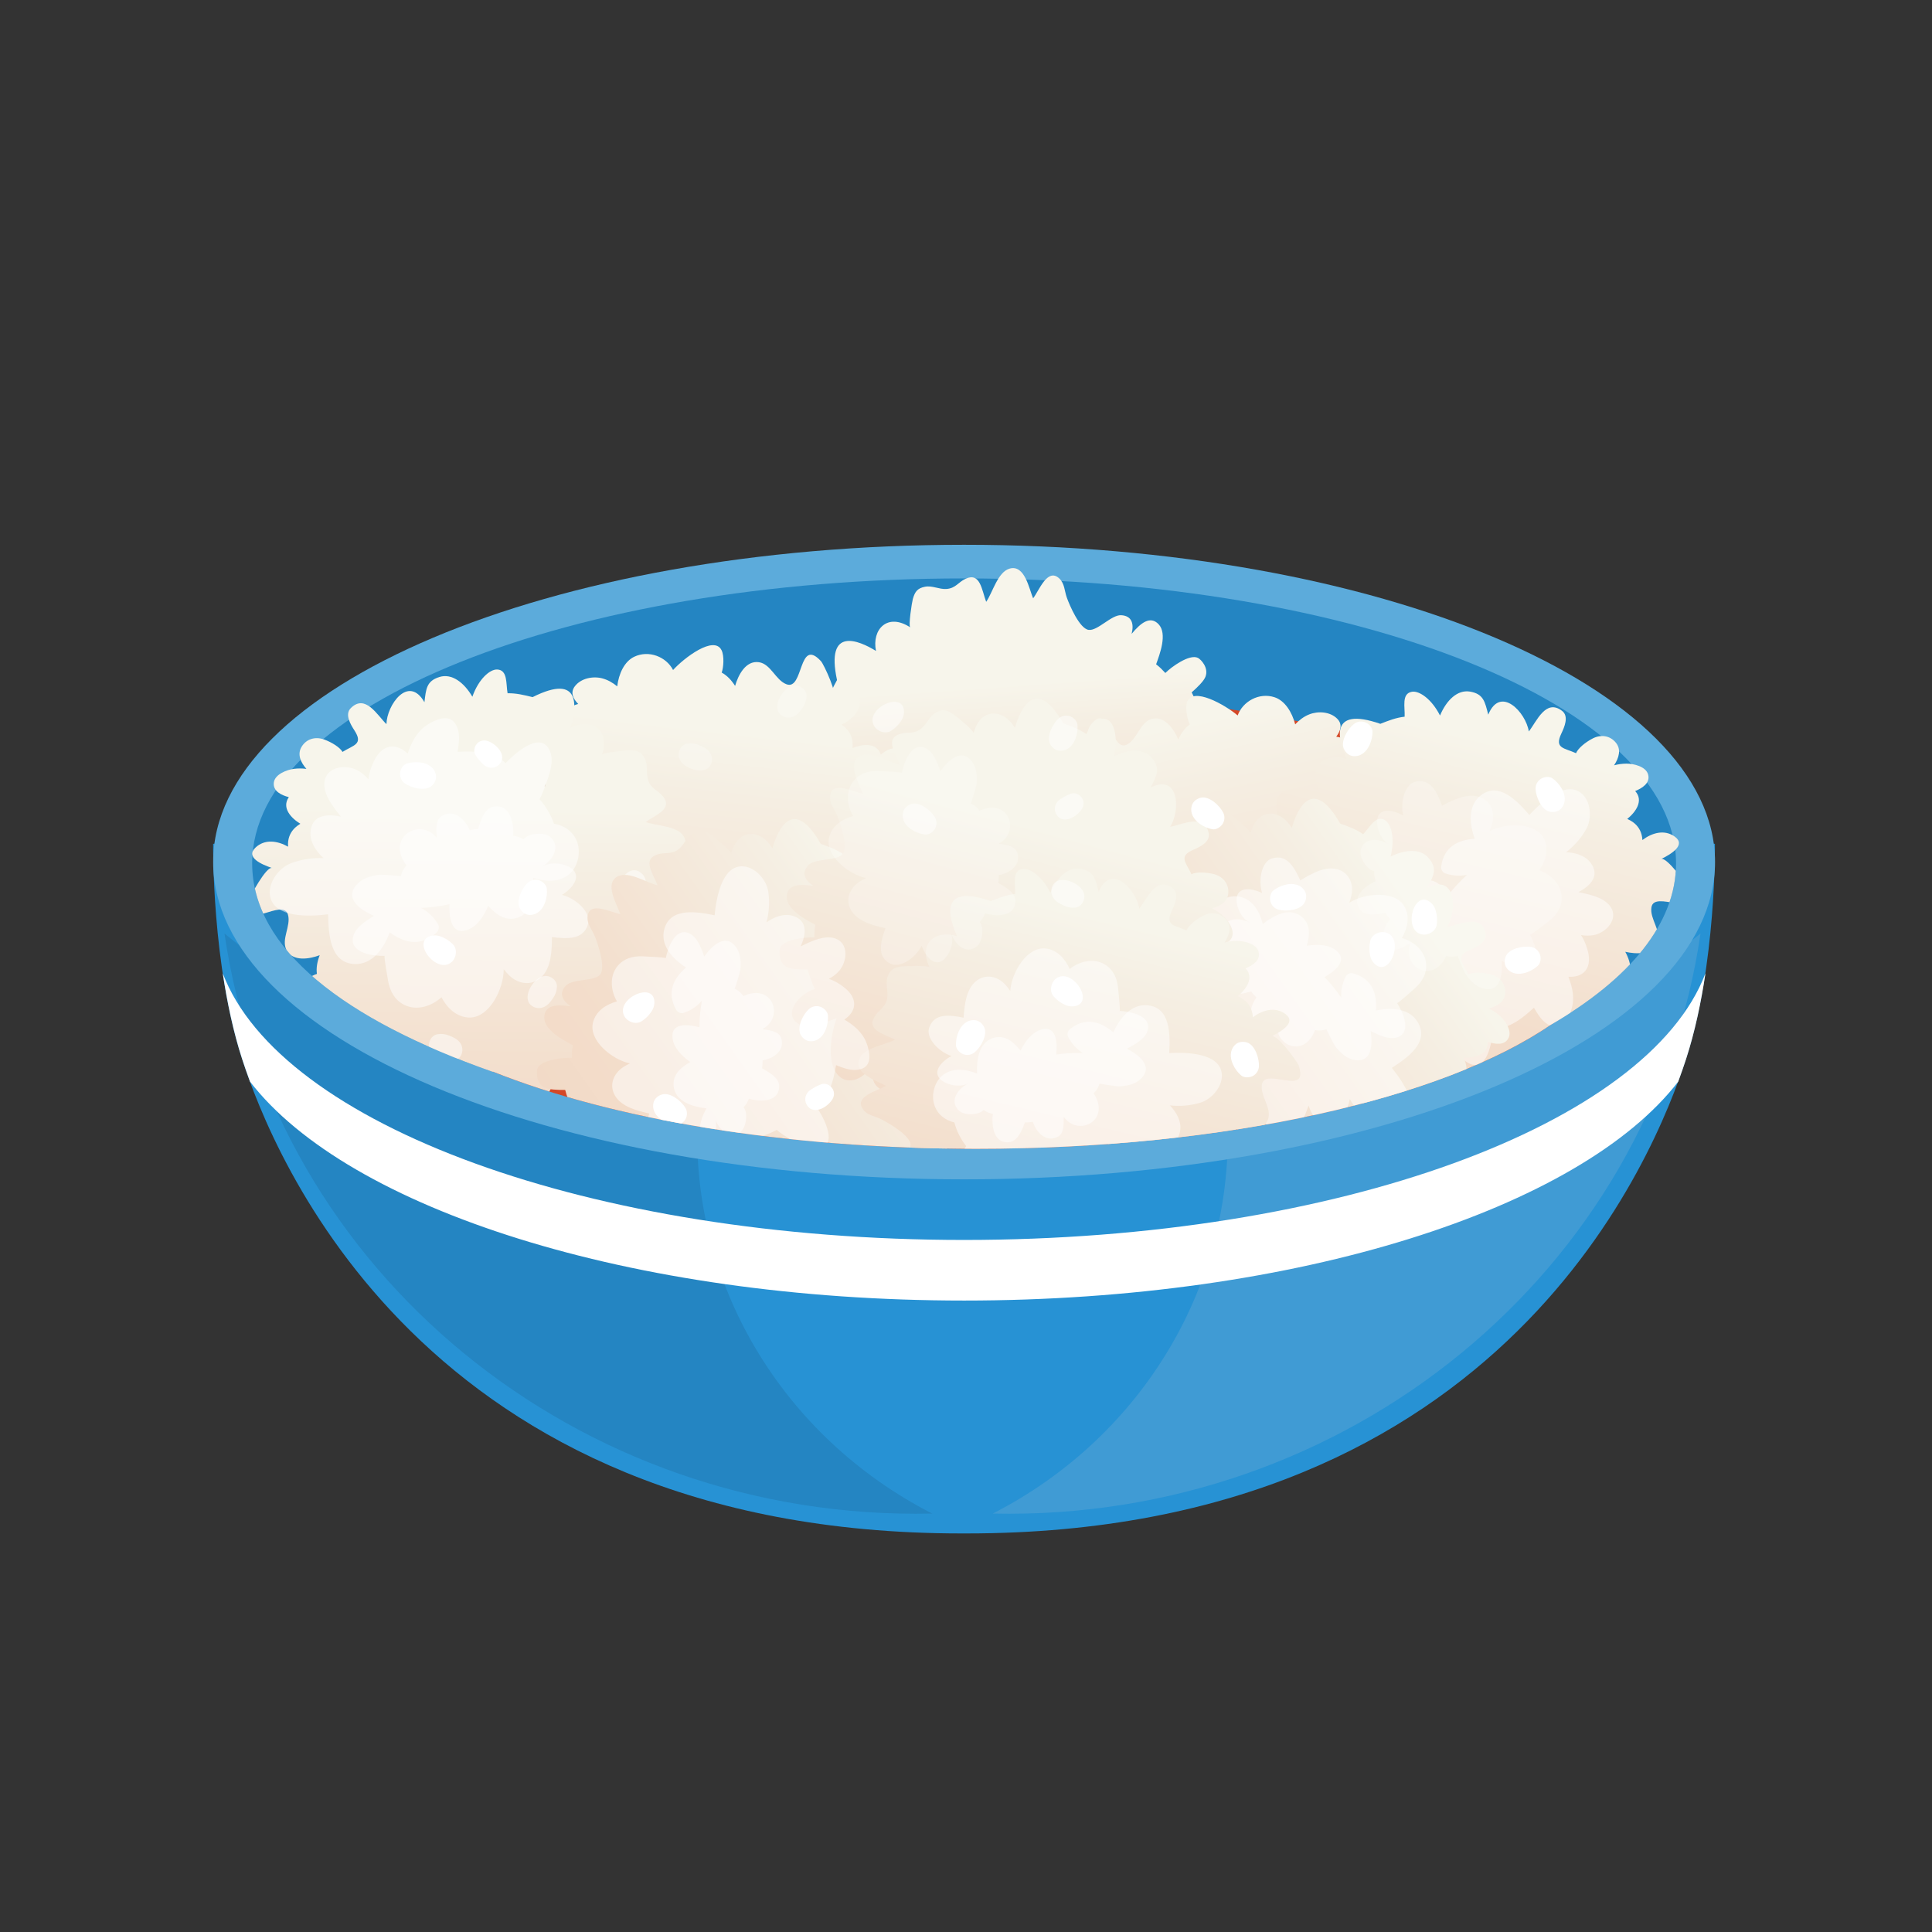 <?xml version="1.0" encoding="UTF-8"?>
<svg xmlns="http://www.w3.org/2000/svg" xmlns:xlink="http://www.w3.org/1999/xlink" viewBox="0 0 540 540">
  <rect x="0" y="0" width="540" height="540" fill="#333333" stroke="none"/>
  <defs>
    <style>
      .cls-1 {
        fill: url(#linear-gradient-2);
      }

      .cls-2, .cls-3, .cls-4, .cls-5 {
        fill: #fff;
      }

      .cls-3 {
        opacity: .25;
      }

      .cls-3, .cls-4, .cls-6, .cls-5 {
        mix-blend-mode: overlay;
      }

      .cls-7, .cls-5 {
        opacity: .5;
      }

      .cls-8 {
        fill: url(#linear-gradient-6);
      }

      .cls-9 {
        isolation: isolate;
      }

      .cls-10 {
        fill: #5cabdb;
      }

      .cls-10, .cls-11, .cls-12, .cls-13 {
        fill-rule: evenodd;
      }

      .cls-11 {
        fill: #2485c2;
      }

      .cls-6 {
        fill: #f0e2bf;
      }

      .cls-12 {
        fill: #409bd4;
      }

      .cls-14 {
        fill: url(#linear-gradient-5);
      }

      .cls-15 {
        clip-path: url(#clippath);
      }

      .cls-16 {
        clip-rule: evenodd;
        fill: none;
      }

      .cls-17 {
        fill: #884722;
        mix-blend-mode: multiply;
        opacity: .2;
      }

      .cls-18 {
        fill: url(#linear-gradient-7);
      }

      .cls-19 {
        fill: url(#linear-gradient-9);
      }

      .cls-20 {
        fill: url(#linear-gradient-3);
      }

      .cls-21 {
        fill: url(#linear-gradient);
      }

      .cls-22 {
        fill: #2792d4;
      }

      .cls-23 {
        fill: url(#linear-gradient-4);
      }

      .cls-13 {
        fill: #d44827;
      }

      .cls-24 {
        fill: url(#linear-gradient-8);
      }
    </style>
    <clipPath id="clippath">
      <path class="cls-16" d="m269.47,110.84c-109.9,0-243.58,54.4-198.99,130.47,0,23.86,25.7,43.68,67.24,58.28.02-.02.04-.04.07-.06,33.08,13.22,81.36,21.56,135.14,21.56,69.84,0,130.41-14.05,160.45-34.61,22.12-12.83,35.08-28.39,35.08-45.16,54.6-83.94-89.09-130.47-198.99-130.47Z"/>
    </clipPath>
    <linearGradient id="linear-gradient" x1="-743.53" y1="2644.94" x2="-691.65" y2="2581.44" gradientTransform="translate(-985.88 -2167.96) rotate(-43.32)" gradientUnits="userSpaceOnUse">
      <stop offset="0" stop-color="#f2d9c5"/>
      <stop offset=".3" stop-color="#f3decc"/>
      <stop offset=".77" stop-color="#f5eee2"/>
      <stop offset=".92" stop-color="#f7f5eb"/>
    </linearGradient>
    <linearGradient id="linear-gradient-2" x1="-95.02" y1="1964.66" x2="-148.82" y2="2076.32" gradientTransform="translate(-19.98 2242.09) rotate(13.94) scale(1 -1)" xlink:href="#linear-gradient"/>
    <linearGradient id="linear-gradient-3" x1="-6954.25" y1="2551.95" x2="-7053.59" y2="2477.84" gradientTransform="translate(-6584.44 2803.63) rotate(140.25) scale(1 -1)" xlink:href="#linear-gradient"/>
    <linearGradient id="linear-gradient-4" x1="-7765.21" y1="-198.41" x2="-7864.56" y2="-272.52" gradientTransform="translate(-7463.4 335.25) rotate(-178.63) scale(1 -1)" xlink:href="#linear-gradient"/>
    <linearGradient id="linear-gradient-5" x1="-7393.84" y1="-377.01" x2="-7451.94" y2="-267.53" gradientTransform="translate(-6834.82 2673.24) rotate(158.52)" xlink:href="#linear-gradient"/>
    <linearGradient id="linear-gradient-6" x1="-756.86" y1="-1920.77" x2="-822.14" y2="-2026.13" gradientTransform="translate(-253.43 2368.72) rotate(32.21)" xlink:href="#linear-gradient"/>
    <linearGradient id="linear-gradient-7" x1="-7620.22" y1="-189.25" x2="-7719.56" y2="-263.36" gradientTransform="translate(-7463.4 335.25) rotate(-178.63) scale(1 -1)" xlink:href="#linear-gradient"/>
    <linearGradient id="linear-gradient-8" x1="-7720.62" y1="-178.78" x2="-7749.82" y2="-299.24" gradientTransform="translate(-7463.4 335.25) rotate(-178.63) scale(1 -1)" xlink:href="#linear-gradient"/>
    <linearGradient id="linear-gradient-9" x1="-6838.86" y1="2520.41" x2="-6938.2" y2="2446.29" gradientTransform="translate(-6584.44 2803.63) rotate(140.25) scale(1 -1)" xlink:href="#linear-gradient"/>
  </defs>
  <g class="cls-9">
    <g id="_Layer_" data-name="&amp;lt;Layer&amp;gt;">
      <g>
        <g>
          <path class="cls-22" d="m479.35,235.86l-35.86-4.6-174.03,7.46-174.03-7.46-35.86,4.6s-.43,33.92,8.09,60.14c8.52,26.22,50.35,132.6,201.06,132.6.25,0,.48,0,.73,0,.24,0,.48,0,.73,0,150.71,0,192.54-106.38,201.06-132.6,8.52-26.22,8.09-60.14,8.09-60.14Z"/>
          <path class="cls-11" d="m194.99,312.47c-48.73-2.82-95.17-20.92-132.25-51.56,13.79,94.62,98.81,164.3,197.82,162.14-42.12-21.58-67.64-64.6-65.57-110.57"/>
          <path class="cls-12" d="m343.05,312.47c48.73-2.82,95.17-20.92,132.25-51.56-13.79,94.62-98.81,164.3-197.82,162.14,42.12-21.58,67.64-64.6,65.57-110.57"/>
          <path class="cls-10" d="m269.47,152.27c-115.92,0-209.89,39.7-209.89,88.68,0,48.97,93.97,88.68,209.89,88.68,115.92,0,209.89-39.7,209.89-88.68,0-48.97-93.97-88.68-209.89-88.68"/>
          <path class="cls-11" d="m269.47,161.67c-109.9,0-198.99,35.65-198.99,79.63,0,23.86,25.7,43.68,67.24,58.28,4.8-5.05,12.36-6.65,20.19-6.65h3.02c6.62-5.42,16.01-7.59,25.01-5.04.58.11,1.16.23,1.74.37,1.61.2,3.22.54,4.82,1.04,1.54.48,2.97.93,4.47,1.49,1.89.35,3.57.73,5.37,1.38l2.89.27c1.14.11,2.28.28,3.39.53l11.18,2.44c2.3.5,4.67,1.34,6.92,2.03,2.9.6,5.88,1.08,8.65,2.11l3.35,1.24,7.73.84c.95.1,1.9.26,2.83.46l5.64,1.21h2.93c3.49,0,6.98.64,10.25,1.93,7.34,1.68,13.47,6.23,16.91,12.29-.4-12.09,8.86-22.65,21.73-24.71,1.81-.38,3.63-.57,5.43-.6,1.4-.38,2.8-.76,4.23-1.01l2.65-.46c1.6-.46,3.14-.92,4.8-1.21l3.07-.53,3.93-.99.85-.26c1.78-.55,3.58-.91,5.37-1.1,1.2-.35,2.4-.61,3.61-.79,1.01-.28,2.03-.5,3.04-.67,2.44-.61,4.9-.88,7.32-.83h.25c14.31,0,25.94,10.63,26.21,23.83,54.74-14.19,90.96-38.84,90.96-66.89,0-43.98-89.09-79.63-198.99-79.63"/>
          <path class="cls-13" d="m272.93,193.12c-99.72,0-180.56,28.64-180.56,63.98s80.84,63.98,180.56,63.98c99.72,0,180.56-28.64,180.56-63.98s-80.84-63.98-180.56-63.98"/>
          <path class="cls-2" d="m476.67,272.07c-16.06,42.23-102.71,74.5-207.2,74.5s-191.14-32.26-207.2-74.5c1.2,7.94,2.92,16.27,5.41,23.93.57,1.76,1.3,3.89,2.2,6.32,27.38,35.52,106.39,61.19,199.6,61.19s172.21-25.67,199.59-61.19c.9-2.43,1.62-4.56,2.2-6.32,2.49-7.67,4.22-15.99,5.41-23.93Z"/>
        </g>
        <g class="cls-15">
          <g>
            <path class="cls-21" d="m304.26,176.05c-2.51-.36-5.29-6.81-6.08-9.02-.67-1.86-.58-3.96-2.17-5.41-3.26-2.95-5.58,3.47-7.25,5.61-1.13-2.62-2.3-9.44-6.51-8.32-3.39.9-4.82,6.79-6.61,9.3-1.25-3.32-1.63-8.34-5.76-6.44-2.07.96-2.77,2.68-5.37,2.85-2.02.14-3.96-1.03-6-.62-2.09.42-2.78,1.37-3.37,3.42-.26.9-1.29,7.56-.72,7.93-6.36-4.17-10.8.56-9.58,6.59-4.81-2.97-14.15-6.96-10.89,8.14-1.13,2.1-2.26,4.17-2.79,6.5-2.71-.2-6.31-1.71-7.16,1.18-.59,2.02,1.41,5.78,5.64,8.6-4.52,1.28-7.8,3.97-7.65,7.5.17,3.86,2.32,4.5,5.78,5.86-8.64,2.38-1.89,10.37,3.29,11.82-2.99,1.84-9.75,3.56-6.83,8.53,1.28,2.18,4.49,1.17,6.29.57,4.42-1.48,3.87,1.2,4.98,4.73-1.36.36-3.3,2.15-4.64,4.11-1.46,2.13-1.43,4.74.43,6.63,1.68,1.7,4.05,1.34,6.3.22-.44,1.07-.73,2.19-.88,3.33-.27,1.97.11,5.57,2.29,6.44,2.32.93,4.02-1.24,5.01-3.03,2.37,2.76,5.83.85,8.01-1.26.24.65,1.08,4.17,5.34,4.92-2.32,2.4-3.78,5.78-2,8.93,1.95,3.45,5.02-.61,6.65-3.08-.9,1.36,6.12,7.97,7.23,8.51,8.47,4.04,1.38-9.44,6.53-9.57,3.27-.08,6.18,3.64,9.45,2.86,3.68-.87,4.05-5.61,3.73-8.62,1.55,1.11,3.21,1.88,4.87,2.06.05,1.52,1.03,4.59,2.34,5.78,3.54,3.2,8.96-5.92,10.53-10.17,3.17,2.74,8.4,2.71,11.45-.59,2.09-2.25,2.24-6.08,1.34-9.46,1.54.49,3.15.72,4.77.51,2.65-.36,5.49-2.18,6.23-4.89.58-2.1-.78-3.41-2.71-4.25,1.64-1.22,2.87-2.98,3.09-4.85.09-.84-.12-1.9-.54-2.99,1.21.46,2.56.59,3.83.43,2.65-.35,4.18-1.68,5.49-3.92,1.05-1.82,1.28-3.46.16-5.27-.58-.93-1.3-1.83-2.09-2.67,4.5,1.38,9.74-.46,8.65-5.78-.85-4.16-6.62-8.86-10.17-10.62,2.57-1.13,8.32-3.07,9.05-6.21,1.22-5.24-6.68-5.76-9.98-3.92-.18-.98-1.65-4.54-2.18-5.43,1.68-1.48,3.37-3.15,3.84-4.34,1-2.5-1.22-4.86-2.09-5.3-2.36-1.18-7.53,2.6-9.11,4.22-1.09-1.15-1.41-1.51-2.58-2.43,1.02-2.82,3.21-8.54.69-11.2-2.34-2.47-5-.37-7.54,2.7.73-2.91.02-5.06-2.93-5.22-2.71-.15-6.6,4.46-9.09,4.1Z"/>
            <path class="cls-1" d="m386.67,277.27c-2.01,1.54-1.27,8.53-.87,10.84.33,1.95,1.44,3.74.76,5.78-1.39,4.17-6.56-.29-9.07-1.33.3,2.83,2.63,9.36-1.59,10.45-3.4.88-7.53-3.55-10.32-4.86.54,3.51,2.67,8.07-1.86,8.44-2.28.18-3.73-.97-6.08.15-1.83.87-2.95,2.84-4.93,3.48-2.03.66-3.1.17-4.61-1.33-.67-.66-4.83-5.95-4.52-6.56-3.49,6.75-9.69,4.81-11.58-1.05-2.74,4.95-8.91,13-13.48-1.75-2.02-1.28-4.01-2.53-5.62-4.3-2.26,1.51-4.66,4.58-6.82,2.48-1.51-1.47-1.61-5.72.7-10.26-4.57,1.1-8.74.37-10.34-2.78-1.74-3.45-.19-5.06,2.16-7.94-8.69,2.16-6.74-8.11-2.93-11.91-3.5-.13-10.24,1.68-10.13-4.08.04-2.53,3.34-3.22,5.2-3.58,4.57-.88,2.78-2.95,2.01-6.56-1.36.36-3.93-.25-6.06-1.3-2.32-1.14-3.57-3.43-2.88-5.99.62-2.31,2.87-3.16,5.38-3.28-.91-.71-1.71-1.55-2.4-2.47-1.2-1.59-2.63-4.91-1.16-6.73,1.56-1.95,4.11-.89,5.86.19.72-3.57,4.66-3.6,7.6-2.83-.12-.69-1.11-4.16,2.24-6.9-3.2-.95-6.13-3.18-6.12-6.8,0-3.96,4.67-1.94,7.3-.58-1.45-.75,1.42-9.95,2.12-10.96,5.39-7.68,5.84,7.55,10.39,5.14,2.89-1.53,3.6-6.2,6.83-7.13,3.64-1.04,6.28,2.9,7.48,5.69.81-1.73,1.88-3.21,3.23-4.18-.7-1.35-1.35-4.5-.79-6.19,1.52-4.53,10.71.77,14.16,3.69,1.42-3.94,5.99-6.48,10.27-5.1,2.93.94,4.94,4.2,5.81,7.59,1.1-1.18,2.39-2.18,3.91-2.78,2.48-.99,5.85-.79,7.83,1.2,1.54,1.55.99,3.35-.27,5.03,2.02.26,3.96,1.19,5.07,2.71.49.68.83,1.71,1,2.87.83-.99,1.94-1.77,3.12-2.25,2.48-.99,4.47-.59,6.7.72,1.81,1.07,2.82,2.39,2.73,4.52-.05,1.09-.24,2.23-.51,3.35,3.24-3.41,8.71-4.38,10.37.79,1.3,4.04-1.42,10.96-3.65,14.25,2.8-.27,8.76-1.41,10.93.97,3.63,3.97-2.99,8.3-6.78,8.31.32.94.79,4.76.77,5.8,2.19.47,4.48,1.1,5.48,1.9,2.1,1.68,1.32,4.83.78,5.64-1.47,2.19-7.83,1.43-10.01.79-.38,1.54-.48,2-1.06,3.38,2.27,1.96,6.99,5.87,6.09,9.42-.83,3.3-4.17,2.77-7.9,1.34,2.06,2.18,2.5,4.4,0,5.99-2.29,1.46-7.94-.65-9.94.89Z"/>
            <path class="cls-20" d="m363.39,270.41c-.06-2.53-6.12-6.07-8.22-7.12-1.77-.89-3.86-1.05-5.11-2.81-2.54-3.59,4.12-5.12,6.45-6.52-2.46-1.43-9.09-3.42-7.48-7.47,1.31-3.26,7.32-3.96,10.03-5.44-3.14-1.64-8.09-2.63-5.7-6.49,1.21-1.94,2.99-2.43,3.48-4.98.38-1.99-.54-4.05.11-6.04.67-2.03,1.7-2.6,3.8-2.93.92-.15,7.66-.37,7.96.24-3.37-6.81,1.86-10.66,7.7-8.71-2.37-5.14-5.2-14.88,9.4-9.83,2.22-.87,4.41-1.74,6.79-1.99.13-2.72-.93-6.47,2.04-6.97,2.08-.35,5.56,2.09,7.85,6.64,1.82-4.33,4.88-7.26,8.36-6.69,3.81.64,4.19,2.84,5.12,6.45,3.4-8.29,10.52-.63,11.34,4.69,2.18-2.74,4.71-9.25,9.29-5.75,2.01,1.53.62,4.6-.19,6.32-2,4.21.73,3.99,4.1,5.51.52-1.31,2.53-3.02,4.64-4.11,2.29-1.19,4.88-.85,6.53,1.22,1.49,1.87.84,4.18-.54,6.28,1.11-.31,2.27-.46,3.41-.47,1.99-.03,5.51.78,6.11,3.05.65,2.42-1.72,3.84-3.62,4.61,2.45,2.69.14,5.89-2.22,7.8.62.31,4.01,1.57,4.24,5.89,2.67-2.02,6.19-3.06,9.1-.91,3.19,2.35-1.21,4.91-3.86,6.23,1.46-.73,7.18,7.03,7.57,8.2,2.99,8.89-9.54.23-10.29,5.33-.48,3.24,2.87,6.57,1.7,9.73-1.31,3.55-6.05,3.34-9.01,2.66.92,1.68,1.48,3.42,1.46,5.08,1.5.23,4.43,1.58,5.45,3.02,2.75,3.9-6.96,8.18-11.36,9.23,2.34,3.48,1.68,8.66-1.97,11.3-2.49,1.8-6.31,1.49-9.55.19.3,1.59.34,3.21-.07,4.8-.67,2.59-2.83,5.18-5.6,5.6-2.15.32-3.29-1.18-3.89-3.2-1.4,1.48-3.3,2.49-5.19,2.48-.84,0-1.87-.35-2.9-.89.31,1.25.28,2.61-.04,3.85-.67,2.59-2.17,3.95-4.55,4.97-1.93.82-3.59.86-5.25-.48-.85-.68-1.66-1.51-2.4-2.4.83,4.63-1.63,9.62-6.78,7.89-4.03-1.35-7.99-7.64-9.32-11.38-1.44,2.42-4.05,7.89-7.25,8.24-5.35.58-4.91-7.32-2.69-10.38-.95-.3-4.31-2.18-5.13-2.82-1.67,1.48-3.54,2.96-4.77,3.29-2.6.69-4.68-1.8-5.01-2.71-.89-2.48,3.49-7.16,5.28-8.53-1.01-1.22-1.33-1.58-2.1-2.86-2.92.67-8.86,2.16-11.2-.66-2.17-2.62.24-5.01,3.59-7.16-2.98.37-5.03-.59-4.83-3.54.18-2.71,5.23-6.02,5.17-8.53Z"/>
            <path class="cls-5" d="m390.12,283.72c2.49,1.33,5.18,1.01,7.48-.34,2.13,1.28,4.51,2.1,6.96,2.48.24,1.39.84,2.88,1.27,4.11.86,2.48,2.1,5.83,4.57,7.15,5.15,2.76,6.62-5.38,6.91-9.76,1.36.21,2.9-.11,4.08-.58,2.74-1.08,5.18-3.14,7.35-5.12.12.2.23.39.34.57,1.2,2.02,2.68,4.18,5.11,4.72,2.77.63,4.36-2.74,5.02-4.79,1.02-3.16.3-6.24-.84-9.16,1.71.11,3.57-.25,4.69-1.61,1.41-1.68,1.21-4,.64-5.97-.42-1.47-1-2.85-1.8-4.06,1.21.2,2.43.21,3.57,0,3.42-.65,7.04-4.48,4.67-7.93-1.73-2.52-5.55-3.35-8.33-3.94-.21-.05-.42-.09-.64-.14,3.44-1.77,6.09-4.63,3.41-8.21-1.47-1.96-4.08-2.81-6.84-2.95,2.26-1.75,4.17-3.89,5.6-6.42,1.7-3,1.38-8.02-1.52-10.2-4.36-3.28-10.85,2.43-14.37,6.21-3.41-3.94-8.47-9.37-13.52-5.51-3.68,2.82-3.26,8-1.73,12.17-4.65.28-8.61,2.21-9.39,7.71-.11.78.34,1.68,1.12,1.95,2.11.73,4.09.81,6.09.42-1.81,1.69-3.55,3.48-5.04,5.44-2.1-2.69-5.5-5.88-7.76-2.27-1.43,2.26-1.11,5.51-.2,8.41-.36-.04-.71-.08-1.05-.11-2.92-.29-5.69.35-7.05,3.14-1.66,3.4.77,7.1,3.78,10-3.36,1.4-6.35,3.74-6.62,7.4-.2,2.78,1.62,5.87,4.04,7.17Z"/>
            <path class="cls-23" d="m312.91,266.72c1.62-1.94-.62-8.6-1.51-10.77-.75-1.83-2.22-3.34-2-5.47.45-4.38,6.47-1.15,9.15-.67-.91-2.7-4.6-8.56-.72-10.54,3.13-1.59,8.12,1.83,11.14,2.5-1.29-3.31-4.36-7.3-.03-8.64,2.18-.67,3.85.14,5.9-1.46,1.6-1.25,2.26-3.41,4.05-4.47,1.84-1.09,2.99-.84,4.79.29.79.5,6.01,4.76,5.84,5.42,1.94-7.35,8.41-6.81,11.53-1.5,1.59-5.42,5.87-14.63,13.54-1.22,2.25.81,4.47,1.59,6.42,2.97,1.88-1.96,3.55-5.49,6.12-3.91,1.79,1.11,2.81,5.24,1.55,10.16,4.22-2.07,8.45-2.26,10.7.47,2.45,2.98,1.29,4.9-.38,8.22,8.01-4,8.34,6.45,5.46,10.99,3.45-.63,9.63-3.87,10.78,1.78.51,2.47-2.56,3.87-4.3,4.63-4.27,1.85-2.07,3.48-.54,6.84,1.25-.65,3.89-.61,6.2-.05,2.51.61,4.23,2.57,4.11,5.22-.11,2.39-2.12,3.71-4.54,4.38,1.04.5,2.01,1.14,2.88,1.89,1.52,1.29,3.64,4.22,2.6,6.32-1.1,2.24-3.82,1.76-5.76,1.09.08,3.64-3.77,4.53-6.8,4.42.26.64,1.99,3.82-.68,7.22,3.34.23,6.68,1.77,7.46,5.3.85,3.87-4.14,2.91-7,2.15,1.58.41.78,10.02.31,11.16-3.59,8.67-7.34-6.1-11.25-2.76-2.49,2.12-2.16,6.84-5.12,8.44-3.32,1.81-6.76-1.46-8.54-3.92-.41,1.87-1.13,3.55-2.25,4.79.97,1.16,2.3,4.1,2.12,5.86-.49,4.75-10.62,1.58-14.63-.52-.53,4.16-4.43,7.63-8.91,7.22-3.06-.28-5.74-3.03-7.32-6.14-.82,1.39-1.86,2.64-3.21,3.57-2.21,1.51-5.54,2.04-7.9.53-1.83-1.17-1.7-3.05-.83-4.97-2.03.19-4.12-.3-5.54-1.55-.63-.56-1.18-1.49-1.6-2.58-.59,1.15-1.51,2.15-2.56,2.88-2.2,1.51-4.23,1.55-6.7.75-2-.65-3.27-1.72-3.64-3.82-.19-1.08-.25-2.23-.23-3.39-2.42,4.04-7.55,6.17-10.29,1.48-2.15-3.66-1-11.01.46-14.7-2.67.87-8.24,3.28-10.88,1.43-4.41-3.08,1.12-8.75,4.8-9.59-.52-.85-1.81-4.48-2.01-5.49-2.23.02-4.61-.09-5.76-.66-2.41-1.19-2.34-4.43-1.99-5.34.96-2.45,7.34-3.1,9.59-2.95.04-1.58.04-2.06.3-3.53-2.64-1.42-8.09-4.21-8-7.86.09-3.4,3.47-3.62,7.42-3.03-2.49-1.68-3.4-3.75-1.31-5.84,1.92-1.92,7.89-1.09,9.51-3.03Z"/>
            <path class="cls-14" d="m157.87,269.27c2.19,1.27,2.38,8.29,2.29,10.63-.07,1.98-.94,3.9,0,5.83,1.93,3.95,6.47-1.15,8.82-2.51.07,2.85-1.38,9.62,2.95,10.15,3.48.42,7-4.51,9.6-6.18-.07,3.55-1.59,8.35,2.95,8.12,2.28-.12,3.57-1.45,6.04-.65,1.93.62,3.29,2.43,5.34,2.81,2.1.39,3.1-.24,4.4-1.92.57-.74,4.01-6.54,3.62-7.1,4.35,6.23,10.24,3.5,11.34-2.56,3.36,4.55,10.54,11.72,13.14-3.51,1.83-1.53,3.65-3.03,5.01-5,2.44,1.2,5.22,3.93,7.09,1.57,1.3-1.66.84-5.88-2.04-10.08,4.67.49,8.71-.78,9.89-4.11,1.28-3.64-.48-5.04-3.19-7.59,8.9,1,5.61-8.92,1.35-12.19,3.45-.59,10.37.32,9.51-5.38-.38-2.5-3.73-2.76-5.63-2.87-4.65-.27-3.14-2.56-2.86-6.24,1.4.18,3.87-.77,5.84-2.09,2.15-1.44,3.09-3.87,2.07-6.31-.92-2.21-3.26-2.75-5.76-2.55.8-.83,1.49-1.77,2.06-2.76.98-1.73,1.96-5.21.27-6.83-1.81-1.73-4.19-.34-5.78.95-1.18-3.44-5.1-2.96-7.91-1.81.02-.69.55-4.27-3.13-6.55,3.05-1.37,5.66-3.96,5.18-7.54-.53-3.92-4.89-1.31-7.32.38,1.34-.93-2.71-9.67-3.54-10.58-6.35-6.9-4.8,8.25-9.62,6.46-3.07-1.14-4.38-5.68-7.71-6.17-3.74-.56-5.84,3.7-6.67,6.62-1.03-1.61-2.28-2.94-3.75-3.72.52-1.43.75-4.64-.03-6.24-2.1-4.29-10.52,2.16-13.56,5.52-1.92-3.72-6.79-5.64-10.85-3.71-2.78,1.32-4.35,4.81-4.76,8.28-1.25-1.03-2.65-1.84-4.24-2.25-2.59-.66-5.9-.01-7.6,2.22-1.32,1.73-.54,3.45.93,4.95-1.97.52-3.77,1.7-4.67,3.36-.4.74-.6,1.81-.61,2.97-.95-.87-2.16-1.5-3.39-1.82-2.59-.66-4.51,0-6.55,1.6-1.65,1.3-2.48,2.74-2.11,4.84.19,1.08.53,2.18.95,3.26-3.66-2.96-9.21-3.2-10.18,2.14-.76,4.18,2.85,10.68,5.49,13.64-2.81.1-8.87-.25-10.71,2.4-3.08,4.41,4.06,7.83,7.81,7.35-.2.98-.16,4.83,0,5.85-2.1.75-4.3,1.67-5.18,2.6-1.86,1.95-.68,4.97-.03,5.69,1.75,1.97,7.95.39,10.02-.52.58,1.47.74,1.92,1.49,3.22-2,2.24-6.16,6.73-4.81,10.13,1.25,3.16,4.5,2.2,8.01.3-1.76,2.43-1.9,4.69.78,5.93,2.46,1.15,7.79-1.69,9.97-.42Z"/>
            <path class="cls-8" d="m180.04,259.42c-.27-2.52,5.27-6.82,7.22-8.14,1.64-1.11,3.69-1.55,4.69-3.45,2.04-3.89-4.75-4.54-7.25-5.62,2.25-1.74,8.57-4.59,6.43-8.38-1.72-3.06-7.77-2.97-10.66-4.08,2.9-2.04,7.67-3.67,4.8-7.19-1.45-1.77-3.29-2.02-4.11-4.48-.64-1.92,0-4.09-.9-5.97-.93-1.92-2.02-2.35-4.16-2.41-.94-.03-7.64.64-7.86,1.28,2.45-7.2-3.24-10.32-8.78-7.62,1.67-5.4,3.2-15.44-10.6-8.51-2.32-.57-4.6-1.14-6.99-1.08-.48-2.68.08-6.54-2.93-6.64-2.11-.07-5.24,2.81-6.91,7.61-2.37-4.06-5.79-6.56-9.17-5.53-3.69,1.13-3.78,3.37-4.23,7.06-4.46-7.77-10.51.76-10.62,6.13-2.52-2.43-5.88-8.55-9.96-4.48-1.79,1.78-.01,4.64,1.02,6.24,2.53,3.91-.2,4.05-3.34,6-.69-1.23-2.91-2.66-5.14-3.47-2.43-.88-4.95-.2-6.31,2.07-1.23,2.05-.29,4.26,1.36,6.15-1.14-.16-2.31-.16-3.44-.02-1.98.24-5.36,1.5-5.66,3.82-.32,2.48,2.21,3.58,4.19,4.1-2.08,2.99.63,5.86,3.22,7.44-.57.39-3.77,2.08-3.43,6.4-2.91-1.65-6.54-2.22-9.14.29-2.85,2.75,1.84,4.71,4.64,5.67-1.54-.53-6.19,7.91-6.43,9.12-1.8,9.21,9.49-1.02,10.9,3.93.9,3.15-1.98,6.89-.41,9.87,1.77,3.35,6.44,2.52,9.28,1.45-.69,1.78-1.02,3.58-.78,5.23-1.45.43-4.18,2.14-5.01,3.71-2.22,4.23,7.97,7.2,12.47,7.66-1.86,3.76-.53,8.81,3.43,10.94,2.71,1.46,6.45.65,9.49-1.07-.09,1.61.08,3.23.7,4.75,1.01,2.48,3.48,4.77,6.29,4.82,2.18.04,3.1-1.61,3.44-3.68,1.59,1.28,3.6,2.03,5.47,1.78.83-.12,1.81-.59,2.76-1.27-.14,1.28.06,2.63.54,3.81,1,2.48,2.67,3.63,5.16,4.33,2.02.56,3.67.38,5.15-1.16.75-.79,1.44-1.71,2.06-2.69-.22,4.7,2.88,9.32,7.75,6.93,3.82-1.86,6.92-8.62,7.75-12.5,1.74,2.21,5.05,7.29,8.27,7.21,5.38-.13,3.91-7.9,1.3-10.65.9-.42,3.98-2.73,4.71-3.46,1.85,1.25,3.89,2.47,5.16,2.64,2.67.35,4.4-2.4,4.61-3.34.56-2.58-4.4-6.64-6.36-7.77.84-1.34,1.11-1.74,1.71-3.11,2.99.28,9.07.97,11.01-2.13,1.81-2.88-.89-4.93-4.5-6.63,3-.02,4.91-1.25,4.32-4.14-.54-2.66-5.97-5.28-6.24-7.78Z"/>
            <path class="cls-5" d="m161.25,235.12c-1.14-2.82-3.59-4.41-6.41-4.89-.87-2.53-2.27-4.85-4.04-6.86.76-1.31,1.3-2.96,1.79-4.27,1-2.65,2.29-6.27,1.16-9.07-2.35-5.84-9.19-.12-12.46,3.29-.98-1.11-2.47-1.91-3.78-2.34-3.01-1.01-6.45-.99-9.62-.85.04-.25.08-.49.11-.71.4-2.5.67-5.31-.96-7.44-1.86-2.44-5.5-.74-7.46.5-3.03,1.91-4.56,4.95-5.64,8.15-1.34-1.27-3.12-2.26-4.99-1.91-2.33.42-3.76,2.47-4.66,4.5-.67,1.5-1.14,3.05-1.32,4.6-.86-1.01-1.87-1.86-2.95-2.46-3.28-1.82-8.91-1.16-9.35,3.33-.31,3.28,2.27,6.6,4.17,9.01.14.18.29.36.43.55-4.07-.91-8.24-.37-8.49,4.43-.14,2.63,1.44,5.14,3.62,7.16-3.07-.12-6.14.34-9.07,1.44-3.48,1.3-6.68,5.67-5.79,9.48,1.34,5.72,10.65,5.49,16.17,4.79.1,5.61.53,13.6,7.37,13.9,4.99.22,8.22-4.36,9.84-8.86,4.04,2.98,8.65,4.12,13.09.11.63-.56.88-1.63.42-2.38-1.24-2.06-2.82-3.5-4.74-4.56,2.67-.14,5.34-.43,7.93-1.02-.12,3.67.48,8.66,4.85,7.24,2.74-.88,4.73-3.78,5.98-6.81.27.28.53.56.79.82,2.21,2.25,4.94,3.64,8,2.27,3.72-1.67,4.27-6.4,3.79-10.88,3.74,1.16,7.84,1.3,10.59-1.55,2.09-2.16,2.72-5.97,1.61-8.72Z"/>
            <path class="cls-5" d="m164.38,258.2c.86-3.22-3.34-7.07-7.31-8.08,1.48-.81,5.06-3.81,3.61-6.38-1.23-2.17-6.3-3.27-9.03-1.56,2.73-1.71,5.24-5.47,2.19-8.21-1.74-1.56-6.35-1.04-7.49.63-1.08-.62-1.58-.73-2.9-1.02.19-2.38-.32-8.94-5.41-8.15-2.78.43-3.76,4.25-4.41,6.3-.63-.08-2.34.32-2.34.32-.96-2.41-3.95-6.2-7.78-4-1.78,1.02-1.58,3.59-1.42,6.12-4.85-5.88-14.41,0-8.47,7.72-1.19,1.23-1.44,2.51-1.61,3.05.06-.09-5.34-.53-5.84-.47-2.04.25-4.48.83-6.02,2.3-4.45,4.27.66,7.63,4.39,9.2-2.25,1.38-5.58,3.43-5.93,6.29-.51,4.22,5.8,4.98,8.89,4.92-.25,0,.87,6.47,1,7.13.55,2.82,1.87,5.28,4.55,6.58,3.47,1.69,7.56.39,10.34-2.16,1.61,3.07,4.2,5.49,7.59,5.67,5.71.29,9.83-7.94,9.81-13.5.52.66,1.06,1.26,1.56,1.75,2.52,2.43,6.22,3.02,8.93.48,2.78-2.61,2.98-7.27,2.98-11.22,4.32.54,8.91.8,10.12-3.71Z"/>
            <path class="cls-17" d="m152.32,219.84c.09-.27.17-.53.24-.79-.29.47-.4.78-.24.79Z"/>
            <path class="cls-4" d="m126.51,263.85c-1.01-.96-2-1.61-3.31-2.1-.76-.29-1.61-.4-2.42-.24-6.31,1.23,1.33,11.15,5.49,7.35,1.35-1.23,1.63-3.68.23-5.01Z"/>
            <g>
              <path class="cls-4" d="m152.36,252.23c.45-1.24.6-2.64.48-3.84-.11-1.1-1.22-2.07-2.21-2.37-1.07-.33-2.28-.06-3.1.7-1.62,1.49-3.41,5.12-2.21,7.22.56,1,1.63,1.81,2.83,1.79,2.15-.04,3.52-1.6,4.21-3.51Z"/>
              <path class="cls-2" d="m117.55,213.12c-1.32-.19-2.71-.06-3.86.3-1.06.33-1.78,1.61-1.87,2.64-.1,1.11.4,2.24,1.31,2.89,1.79,1.28,5.7,2.3,7.52.71.87-.76,1.44-1.97,1.17-3.14-.47-2.1-2.28-3.13-4.28-3.41Z"/>
              <path class="cls-6" d="m146.63,249.97c.06-.12.1-.24.16-.36-.18.4-.23.51-.16.36Z"/>
            </g>
            <path class="cls-5" d="m128.37,291.17c-.77-.88-1.73-1.27-2.79-1.71-1.07-.45-2.08-.57-3.24-.4-1.83.27-2.82,2.34-2.3,4.02.85,2.8,6.89,5,8.69,2.14.81-1.29.63-2.93-.36-4.06Z"/>
            <path class="cls-4" d="m139.54,209.5c-.85-1.14-2.19-2.08-3.36-2.43-.69-.21-1.45-.14-2.1.19-1.28.66-1.98,2.47-1.19,3.77.61,1,1.34,1.77,2.15,2.58,1.17,1.18,3.05,1.36,4.33.2,1.46-1.34,1.16-2.97.17-4.31Z"/>
            <path class="cls-5" d="m180.58,248.04c.07-1.3-.08-2.83-1.07-3.78-4.27-4.11-9.08,5.21-5.94,8.69.82.91,2.19,1.38,3.39,1.07,2.76-.72,3.48-3.47,3.61-5.98Z"/>
            <path class="cls-18" d="m167.74,272.4c1.62-1.94-.62-8.6-1.51-10.77-.75-1.83-2.22-3.34-2-5.47.45-4.38,6.47-1.15,9.15-.67-.91-2.7-4.6-8.56-.72-10.54,3.13-1.59,8.12,1.83,11.14,2.5-1.29-3.31-4.36-7.3-.03-8.64,2.18-.67,3.85.14,5.9-1.46,1.6-1.25,2.26-3.41,4.05-4.47,1.84-1.09,2.99-.84,4.79.29.79.5,6.01,4.76,5.84,5.42,1.94-7.35,8.41-6.81,11.53-1.5,1.59-5.42,5.87-14.63,13.54-1.22,2.25.81,4.47,1.59,6.42,2.97,1.88-1.96,3.55-5.49,6.12-3.91,1.79,1.11,2.81,5.24,1.55,10.16,4.22-2.07,8.45-2.26,10.7.47,2.45,2.98,1.29,4.9-.38,8.22,8.01-4,8.34,6.45,5.46,10.99,3.45-.63,9.63-3.87,10.78,1.78.51,2.47-2.56,3.87-4.3,4.63-4.27,1.85-2.07,3.48-.54,6.84,1.25-.65,3.89-.61,6.2-.05,2.51.61,4.23,2.57,4.11,5.22-.11,2.39-2.12,3.71-4.54,4.38,1.04.5,2.01,1.14,2.88,1.89,1.52,1.29,3.64,4.22,2.6,6.32-1.1,2.24-3.82,1.76-5.76,1.09.08,3.64-3.77,4.53-6.8,4.42.26.64,1.99,3.82-.68,7.22,3.34.23,6.68,1.77,7.46,5.3.85,3.87-4.14,2.91-7,2.15,1.58.41.78,10.02.31,11.16-3.59,8.67-7.34-6.1-11.25-2.76-2.49,2.12-2.16,6.84-5.12,8.44-3.32,1.81-6.76-1.46-8.54-3.92-.41,1.87-1.13,3.55-2.25,4.79.97,1.16,2.3,4.1,2.12,5.86-.49,4.75-10.62,1.58-14.63-.52-.53,4.16-4.43,7.63-8.91,7.22-3.06-.28-5.74-3.03-7.32-6.14-.82,1.39-1.86,2.64-3.21,3.57-2.21,1.51-5.54,2.04-7.9.53-1.83-1.17-1.7-3.05-.83-4.97-2.03.19-4.12-.3-5.54-1.55-.63-.56-1.18-1.49-1.6-2.58-.59,1.15-1.51,2.15-2.56,2.88-2.2,1.51-4.23,1.55-6.7.75-2-.65-3.27-1.72-3.64-3.82-.19-1.08-.25-2.23-.23-3.39-2.42,4.04-7.55,6.17-10.29,1.48-2.15-3.66-1-11.01.46-14.7-2.67.87-8.24,3.28-10.88,1.43-4.41-3.08,1.12-8.75,4.8-9.59-.52-.85-1.81-4.48-2.01-5.49-2.23.02-4.61-.09-5.76-.66-2.41-1.19-2.34-4.43-1.99-5.34.96-2.45,7.34-3.1,9.59-2.95.04-1.58.04-2.06.3-3.53-2.64-1.42-8.09-4.21-8-7.86.09-3.4,3.47-3.62,7.42-3.03-2.49-1.68-3.4-3.75-1.31-5.84,1.92-1.92,7.89-1.09,9.51-3.03Z"/>
            <path class="cls-5" d="m338.89,253.67c-1.66,2.27-1.72,4.99-.71,7.45-1.57,1.92-2.72,4.17-3.43,6.55-1.41.04-2.97.43-4.24.68-2.58.51-6.06,1.26-7.72,3.52-3.45,4.71,4.4,7.31,8.69,8.21-.39,1.31-.29,2.88,0,4.12.68,2.87,2.38,5.57,4.04,8-.21.09-.42.18-.62.26-2.17.91-4.51,2.07-5.39,4.39-1.01,2.65,2.11,4.7,4.04,5.64,2.99,1.45,6.13,1.17,9.19.45-.35,1.68-.25,3.57.93,4.87,1.47,1.63,3.79,1.75,5.82,1.47,1.51-.21,2.96-.59,4.27-1.21-.37,1.17-.55,2.38-.5,3.53.17,3.48,3.45,7.6,7.2,5.74,2.74-1.36,4.09-5.02,5.06-7.7.08-.2.15-.4.23-.61,1.27,3.65,3.73,6.68,7.65,4.52,2.14-1.18,3.35-3.65,3.88-6.36,1.41,2.48,3.27,4.67,5.57,6.45,2.73,2.11,7.74,2.49,10.31-.07,3.86-3.86-.88-11.08-4.14-15.1,4.38-2.82,10.47-7.07,7.35-12.62-2.27-4.04-7.46-4.35-11.8-3.42.37-4.65-.98-8.84-6.32-10.37-.75-.22-1.71.1-2.09.83-1.01,1.98-1.38,3.94-1.27,5.97-1.42-2.03-2.95-4-4.68-5.76,2.96-1.7,6.59-4.62,3.34-7.37-2.04-1.73-5.3-1.88-8.3-1.38.09-.35.18-.69.26-1.03.69-2.85.45-5.68-2.12-7.42-3.14-2.12-7.14-.23-10.43,2.34-.92-3.52-2.81-6.81-6.4-7.59-2.72-.59-6.04.78-7.66,3Z"/>
            <path class="cls-5" d="m355.56,239.91c-2.96.89-3.94,6.09-2.79,9.72-1.36-.77-5.48-2.12-6.79.27-1.11,2.03.5,6.57,3.19,7.89-2.69-1.32-6.88-1.46-7.54,2.29-.38,2.14,2.29,5.52,4.16,5.59.04,1.15.19,1.6.62,2.79-1.97,1.02-6.89,4.63-3.78,8.25,1.7,1.98,5.19.89,7.13.4.25.54,1.4,1.69,1.4,1.69-1.43,1.93-2.96,6.15.66,8.09,1.68.9,3.6-.51,5.52-1.88-2.26,6.7,7.06,11.36,10.23,2.9,1.55.33,2.68-.09,3.19-.22-.1,0,2.19,4.47,2.49,4.83,1.2,1.49,2.85,3.13,4.76,3.62,5.54,1.42,5.69-4.26,5.1-7.96,2.19,1.1,5.44,2.72,7.86,1.6,3.58-1.66,1.09-7.01-.47-9.41.12.2,4.67-3.85,5.13-4.28,1.96-1.81,3.25-4.06,2.97-6.81-.36-3.56-3.39-6.15-6.77-7.09,1.63-2.78,2.27-6,.75-8.76-2.56-4.64-11.07-3.86-15.45-1.12.27-.73.48-1.45.61-2.08.68-3.18-.66-6.39-3.99-7.28-3.42-.91-7.19,1.21-10.31,3.14-1.68-3.67-3.73-7.42-7.87-6.16Z"/>
            <path class="cls-24" d="m235.52,238.73c1.62-1.94-.62-8.6-1.51-10.77-.75-1.83-2.22-3.34-2-5.47.45-4.38,6.47-1.15,9.15-.67-.91-2.7-4.6-8.56-.72-10.54,3.13-1.59,8.12,1.83,11.14,2.5-1.29-3.31-4.36-7.3-.03-8.64,2.18-.67,3.85.14,5.9-1.46,1.6-1.25,2.26-3.41,4.05-4.47,1.84-1.09,2.99-.84,4.79.29.79.5,6.01,4.76,5.84,5.42,1.94-7.35,8.41-6.81,11.53-1.5,1.59-5.42,5.87-14.63,13.54-1.22,2.25.81,4.47,1.59,6.42,2.97,1.88-1.96,3.55-5.49,6.12-3.91,1.79,1.11,2.81,5.24,1.55,10.16,4.22-2.07,8.45-2.26,10.7.47,2.45,2.98,1.29,4.9-.38,8.22,8.01-4,8.34,6.45,5.46,10.99,3.45-.63,9.63-3.87,10.78,1.78.51,2.47-2.56,3.87-4.3,4.63-4.27,1.85-2.07,3.48-.54,6.84,1.25-.65,3.89-.61,6.2-.05,2.51.61,4.23,2.57,4.11,5.22-.11,2.39-2.12,3.71-4.54,4.38,1.04.5,2.01,1.14,2.88,1.89,1.52,1.29,3.64,4.22,2.6,6.32-1.1,2.24-3.82,1.76-5.76,1.09.08,3.64-3.77,4.53-6.8,4.42.26.64,1.99,3.82-.68,7.22,3.34.23,6.68,1.77,7.46,5.3.85,3.87-4.14,2.91-7,2.15,1.58.41.78,10.02.31,11.16-3.59,8.67-7.34-6.1-11.25-2.76-2.49,2.12-2.16,6.84-5.12,8.44-3.32,1.81-6.76-1.46-8.54-3.92-.41,1.87-1.13,3.55-2.25,4.79.97,1.16,2.3,4.1,2.12,5.86-.49,4.75-10.62,1.58-14.63-.52-.53,4.16-4.43,7.63-8.91,7.22-3.06-.28-5.74-3.03-7.32-6.14-.82,1.39-1.86,2.64-3.21,3.57-2.21,1.51-5.54,2.04-7.9.53-1.83-1.17-1.7-3.05-.83-4.97-2.03.19-4.12-.3-5.54-1.55-.63-.56-1.18-1.49-1.6-2.58-.59,1.15-1.51,2.15-2.56,2.88-2.2,1.51-4.23,1.55-6.7.75-2-.65-3.27-1.72-3.64-3.82-.19-1.08-.25-2.23-.23-3.39-2.42,4.04-7.55,6.17-10.29,1.48-2.15-3.66-1-11.01.46-14.7-2.67.87-8.24,3.28-10.88,1.43-4.41-3.08,1.12-8.75,4.8-9.59-.52-.85-1.81-4.48-2.01-5.49-2.23.02-4.61-.09-5.76-.66-2.41-1.19-2.34-4.43-1.99-5.34.96-2.45,7.34-3.1,9.59-2.95.04-1.58.04-2.06.3-3.53-2.64-1.42-8.09-4.21-8-7.86.09-3.4,3.47-3.62,7.42-3.03-2.49-1.68-3.4-3.75-1.31-5.84,1.92-1.92,7.89-1.09,9.51-3.03Z"/>
            <path class="cls-19" d="m254.51,319.95c-.06-2.53-6.12-6.07-8.22-7.12-1.77-.89-3.86-1.05-5.11-2.81-2.54-3.59,4.12-5.12,6.45-6.52-2.46-1.43-9.09-3.42-7.48-7.47,1.31-3.26,7.32-3.96,10.03-5.44-3.14-1.64-8.09-2.63-5.7-6.49,1.21-1.94,2.99-2.43,3.48-4.98.38-1.99-.54-4.05.11-6.04.67-2.03,1.7-2.6,3.8-2.93.92-.15,7.66-.37,7.96.24-3.37-6.81,1.86-10.66,7.7-8.71-2.37-5.14-5.2-14.88,9.4-9.83,2.22-.87,4.41-1.74,6.79-1.99.13-2.72-.93-6.47,2.04-6.97,2.08-.35,5.56,2.09,7.85,6.64,1.82-4.33,4.88-7.26,8.36-6.69,3.81.64,4.19,2.84,5.12,6.45,3.4-8.29,10.52-.63,11.34,4.69,2.18-2.74,4.71-9.25,9.29-5.75,2.01,1.53.62,4.6-.19,6.32-2,4.21.73,3.99,4.1,5.51.52-1.31,2.53-3.02,4.64-4.11,2.29-1.19,4.88-.85,6.53,1.22,1.49,1.87.84,4.18-.54,6.28,1.11-.31,2.27-.46,3.41-.47,1.99-.03,5.51.78,6.11,3.05.65,2.42-1.72,3.84-3.62,4.61,2.45,2.69.14,5.89-2.22,7.8.62.31,4.01,1.57,4.24,5.89,2.67-2.02,6.19-3.06,9.1-.91,3.19,2.35-1.21,4.91-3.86,6.23,1.46-.73,7.18,7.03,7.57,8.2,2.99,8.89-9.54.23-10.29,5.33-.48,3.24,2.87,6.57,1.7,9.73-1.31,3.55-6.05,3.34-9.01,2.66.92,1.68,1.48,3.42,1.46,5.08,1.5.23,4.43,1.58,5.45,3.02,2.75,3.9-6.96,8.18-11.36,9.23,2.34,3.48,1.68,8.66-1.97,11.3-2.49,1.8-6.31,1.49-9.55.19.3,1.59.34,3.21-.07,4.8-.67,2.59-2.83,5.18-5.6,5.6-2.15.32-3.29-1.18-3.89-3.2-1.4,1.48-3.3,2.49-5.19,2.48-.84,0-1.87-.35-2.9-.89.31,1.25.28,2.61-.04,3.85-.67,2.59-2.17,3.95-4.55,4.97-1.93.82-3.59.86-5.25-.48-.85-.68-1.66-1.51-2.4-2.4.83,4.63-1.63,9.62-6.78,7.89-4.03-1.35-7.99-7.64-9.32-11.38-1.44,2.42-4.05,7.89-7.25,8.24-5.35.58-4.91-7.32-2.69-10.38-.95-.3-4.31-2.18-5.13-2.82-1.67,1.48-3.54,2.96-4.77,3.29-2.6.69-4.68-1.8-5.01-2.71-.89-2.48,3.49-7.16,5.28-8.53-1.01-1.22-1.33-1.58-2.1-2.86-2.92.67-8.86,2.16-11.2-.66-2.17-2.62.24-5.01,3.59-7.16-2.98.37-5.03-.59-4.83-3.54.18-2.71,5.23-6.02,5.17-8.53Z"/>
            <path class="cls-5" d="m204.37,322.92c2.78-.47,4.72-2.37,5.71-4.83,2.47-.28,4.85-1.09,7.03-2.29,1.04.96,2.42,1.77,3.51,2.48,2.2,1.44,5.22,3.33,7.98,2.87,5.76-.96,1.95-8.3-.49-11.95,1.2-.66,2.22-1.86,2.88-2.95,1.52-2.53,2.19-5.65,2.69-8.54.22.08.43.17.62.24,2.18.86,4.67,1.67,6.93.62,2.58-1.19,1.77-4.83,1.04-6.86-1.12-3.13-3.57-5.12-6.26-6.74,1.42-.96,2.67-2.38,2.73-4.14.08-2.19-1.49-3.9-3.14-5.12-1.23-.91-2.53-1.65-3.91-2.12,1.08-.58,2.06-1.32,2.82-2.18,2.31-2.61,2.84-7.85-1.15-9.14-2.91-.94-6.44.74-9,1.97-.19.09-.39.19-.59.28,1.64-3.5,1.99-7.39-2.32-8.58-2.36-.65-4.95.27-7.21,1.84.72-2.76.92-5.63.51-8.5-.49-3.42-3.8-7.19-7.43-7.15-5.46.07-7.1,8.55-7.58,13.69-5.1-1.04-12.43-2.24-14.07,3.9-1.2,4.48,2.3,8.32,6.06,10.69-3.51,3.07-5.47,7.01-2.72,11.84.38.69,1.3,1.12,2.08.86,2.11-.71,3.74-1.86,5.08-3.39-.4,2.45-.68,4.92-.67,7.39-3.3-.85-7.94-1.3-7.54,2.94.25,2.66,2.48,5.04,4.98,6.78-.31.19-.61.37-.9.55-2.48,1.55-4.29,3.75-3.66,6.79.77,3.71,4.95,5.15,9.1,5.61-1.8,3.16-2.75,6.84-.72,9.9,1.54,2.33,4.87,3.66,7.58,3.2Z"/>
            <path class="cls-5" d="m182.83,321.13c2.75,1.43,7.08-1.61,8.79-5.01.44,1.51,2.44,5.35,5.06,4.55,2.21-.68,4.23-5.05,3.22-7.87,1,2.82,3.9,5.85,7,3.63,1.77-1.27,2.22-5.55.93-6.91.78-.85.98-1.28,1.5-2.42,2.12.65,8.17,1.5,8.47-3.27.17-2.61-3.1-4.26-4.82-5.26.2-.56.18-2.18.18-2.18,2.37-.38,6.41-2.34,5.18-6.25-.57-1.82-2.94-2.15-5.26-2.51,6.3-3.22,2.88-13.06-5.3-9.22-.88-1.32-1.98-1.81-2.44-2.07.07.07,1.55-4.73,1.59-5.2.18-1.9.15-4.23-.88-5.91-2.98-4.89-7.05-.93-9.21,2.14-.8-2.32-1.99-5.74-4.51-6.63-3.72-1.31-5.68,4.26-6.24,7.07.05-.23-6.03-.51-6.66-.52-2.66-.07-5.16.64-6.88,2.8-2.23,2.81-1.86,6.77-.11,9.8-3.11.85-5.82,2.71-6.66,5.75-1.41,5.11,5.23,10.49,10.27,11.59-.7.33-1.35.7-1.9,1.06-2.71,1.8-3.98,5.03-2.23,7.99,1.81,3.04,5.99,4.15,9.57,4.95-1.35,3.8-2.51,7.92,1.33,9.91Z"/>
            <path class="cls-4" d="m179.39,285.41c1.16-.78,2-1.6,2.76-2.78.44-.68.74-1.49.76-2.31.16-6.42-11.17-1.1-8.36,3.78.91,1.58,3.24,2.38,4.84,1.31Z"/>
            <g>
              <path class="cls-4" d="m185.16,313.16c1.12.71,2.45,1.15,3.64,1.3,1.1.13,2.28-.74,2.79-1.64.55-.98.55-2.21-.02-3.18-1.11-1.9-4.26-4.43-6.58-3.72-1.1.33-2.12,1.2-2.35,2.38-.43,2.11.8,3.79,2.52,4.86Z"/>
              <path class="cls-2" d="m230.86,287.6c.47-1.25.64-2.63.54-3.83-.09-1.11-1.19-2.09-2.18-2.4-1.06-.34-2.28-.09-3.11.66-1.64,1.47-3.48,5.07-2.32,7.19.55,1.01,1.61,1.83,2.81,1.82,2.15,0,3.55-1.55,4.25-3.44Z"/>
              <path class="cls-6" d="m188.61,308.05c.1.08.22.15.32.24-.35-.26-.45-.34-.32-.24Z"/>
            </g>
            <path class="cls-4" d="m382.97,263.08c-.28,1.36-.31,2.55-.04,3.92.16.8.51,1.58,1.07,2.18,4.37,4.71,8.77-7.01,3.35-8.54-1.76-.5-3.99.56-4.38,2.44Z"/>
            <g>
              <path class="cls-4" d="m359.46,247.25c-1.29.27-2.56.88-3.52,1.61-.88.67-1.11,2.12-.85,3.12.29,1.08,1.15,1.97,2.23,2.26,2.12.59,6.14.2,7.3-1.93.55-1,.67-2.34.02-3.35-1.17-1.81-3.22-2.15-5.2-1.72Z"/>
              <path class="cls-2" d="m344.59,297.45c.53,1.22,1.38,2.33,2.29,3.12.84.73,2.31.66,3.23.2,1-.5,1.69-1.52,1.76-2.64.15-2.2-1.05-6.06-3.36-6.77-1.1-.34-2.43-.19-3.28.66-1.54,1.51-1.46,3.59-.64,5.43Z"/>
              <path class="cls-6" d="m360.56,253.31c-.13.01-.26.04-.39.05.44-.06.56-.07.39-.05Z"/>
            </g>
            <path class="cls-5" d="m152.31,281.33c1.03-.56,1.61-1.42,2.27-2.35.67-.95,1-1.91,1.08-3.08.13-1.85-1.67-3.26-3.43-3.11-2.91.23-6.37,5.64-3.97,8.02,1.08,1.07,2.73,1.25,4.05.52Z"/>
            <path class="cls-4" d="m229.65,309.86c1.3-.58,2.5-1.69,3.1-2.76.36-.63.45-1.39.26-2.09-.37-1.39-1.98-2.46-3.42-1.97-1.11.38-2.01.92-2.99,1.54-1.41.89-1.98,2.69-1.13,4.18.99,1.72,2.65,1.77,4.17,1.1Z"/>
            <path class="cls-5" d="m261.12,308.79c.87,2.68,3.04,4.32,5.62,4.94.64,2.4,1.79,4.64,3.3,6.61-.79,1.17-1.39,2.66-1.93,3.84-1.1,2.39-2.52,5.66-1.66,8.32,1.8,5.56,8.5.71,11.75-2.25.83,1.09,2.17,1.92,3.34,2.41,2.72,1.13,5.91,1.33,8.85,1.4-.05.23-.1.45-.15.65-.53,2.29-.96,4.87.41,6.94,1.56,2.37,5.04,1.04,6.94.02,2.93-1.57,4.54-4.29,5.74-7.18,1.16,1.26,2.75,2.29,4.5,2.09,2.18-.24,3.64-2.05,4.6-3.86.72-1.35,1.26-2.75,1.52-4.18.73.99,1.61,1.84,2.57,2.47,2.92,1.9,8.18,1.65,8.87-2.48.5-3.02-1.68-6.26-3.28-8.61-.12-.18-.24-.36-.36-.54,3.71,1.11,7.6.88,8.14-3.56.3-2.43-1-4.85-2.89-6.86,2.84.31,5.7.08,8.49-.75,3.31-.98,6.55-4.82,5.97-8.4-.87-5.39-9.51-5.77-14.66-5.48.27-5.2.39-12.63-5.93-13.34-4.61-.52-7.89,3.51-9.68,7.57-3.55-3.02-7.74-4.37-12.11-.95-.62.48-.92,1.45-.55,2.18,1.02,1.98,2.39,3.42,4.1,4.52-2.48-.04-4.97.05-7.41.43.35-3.39.11-8.05-4.02-7.02-2.59.64-4.62,3.2-5.97,5.92-.23-.28-.45-.55-.68-.81-1.9-2.23-4.34-3.69-7.26-2.62-3.55,1.31-4.37,5.65-4.21,9.83-3.39-1.32-7.17-1.71-9.9.75-2.07,1.86-2.9,5.35-2.05,7.97Z"/>
            <path class="cls-3" d="m395.66,218.47c-3.02.68-4.36,5.8-3.47,9.5-1.31-.87-5.32-2.5-6.8-.21-1.25,1.95.04,6.59,2.63,8.09-2.59-1.5-6.76-1.94-7.69,1.75-.53,2.11,1.89,5.67,3.75,5.87-.04,1.15.08,1.61.42,2.82-2.04.88-7.2,4.13-4.35,7.96,1.55,2.1,5.12,1.25,7.08.9.21.55,1.28,1.78,1.28,1.78-1.56,1.83-3.38,5.93.08,8.12,1.61,1.02,3.63-.26,5.64-1.48-2.72,6.53,6.24,11.83,10,3.61,1.53.44,2.68.1,3.2,0-.1,0,1.87,4.61,2.14,5,1.09,1.57,2.62,3.33,4.49,3.94,5.43,1.81,5.98-3.84,5.65-7.58,2.11,1.25,5.23,3.1,7.72,2.15,3.69-1.4,1.58-6.92.2-9.42.11.2,4.93-3.51,5.42-3.9,2.08-1.67,3.53-3.82,3.44-6.58-.11-3.58-2.95-6.37-6.25-7.55,1.82-2.65,2.69-5.82,1.37-8.68-2.23-4.81-10.77-4.63-15.33-2.21.32-.71.58-1.41.76-2.04.91-3.12-.21-6.42-3.47-7.54-3.34-1.15-7.25.7-10.5,2.41-1.42-3.78-3.2-7.67-7.42-6.7Z"/>
            <path class="cls-5" d="m259.71,287.22c-1.01,2.93,2.63,6.76,6.25,7.95-1.43.65-4.93,3.21-3.75,5.67,1,2.09,5.62,3.43,8.26,2.03-2.64,1.41-5.2,4.72-2.55,7.46,1.51,1.56,5.82,1.37,6.97-.1.96.64,1.41.78,2.62,1.13-.33,2.19-.28,8.3,4.48,7.89,2.6-.22,3.76-3.69,4.49-5.55.58.12,2.19-.15,2.19-.15.73,2.29,3.26,6,6.95,4.2,1.72-.83,1.69-3.22,1.71-5.58,4.12,5.75,13.34.92,8.33-6.6,1.18-1.07,1.5-2.23,1.69-2.72-.06.08,4.91.84,5.38.81,1.91-.1,4.2-.48,5.72-1.75,4.39-3.67-.12-7.11-3.48-8.8,2.18-1.13,5.39-2.82,5.89-5.44.75-3.87-5.05-4.99-7.91-5.12.23.02-.39-6.04-.47-6.66-.32-2.65-1.39-5.01-3.79-6.39-3.1-1.79-6.97-.84-9.71,1.34-1.3-2.95-3.54-5.35-6.66-5.73-5.26-.64-9.61,6.72-9.95,11.87-.43-.65-.9-1.24-1.33-1.72-2.18-2.41-5.57-3.2-8.24-1.02-2.74,2.24-3.22,6.53-3.48,10.2-3.96-.78-8.2-1.32-9.6,2.78Z"/>
            <path class="cls-4" d="m294.53,278.54c.94,1.03,1.88,1.74,3.16,2.32.74.34,1.58.51,2.39.41,6.38-.79-.56-11.21-4.97-7.71-1.43,1.14-1.88,3.56-.58,4.98Z"/>
            <g>
              <path class="cls-4" d="m267.94,288.34c-.54,1.21-.78,2.59-.75,3.8.03,1.11,1.07,2.15,2.04,2.51,1.05.4,2.27.22,3.14-.49,1.72-1.37,3.75-4.87,2.71-7.05-.49-1.04-1.5-1.92-2.7-1.98-2.15-.11-3.63,1.35-4.44,3.21Z"/>
              <path class="cls-2" d="m299.96,329.77c1.3.28,2.7.24,3.87-.03,1.08-.25,1.89-1.48,2.05-2.51.18-1.1-.25-2.26-1.11-2.98-1.69-1.41-5.53-2.69-7.46-1.23-.92.69-1.57,1.86-1.39,3.05.32,2.13,2.06,3.28,4.03,3.7Z"/>
              <path class="cls-6" d="m273.5,291c-.07.11-.12.24-.19.35.21-.39.27-.5.19-.35Z"/>
            </g>
            <path class="cls-5" d="m294.57,251.16c.7.94,1.64,1.39,2.66,1.9,1.04.52,2.04.71,3.2.62,1.85-.14,2.97-2.13,2.57-3.85-.66-2.85-6.52-5.46-8.52-2.74-.9,1.23-.83,2.88.08,4.08Z"/>
            <path class="cls-4" d="m277.77,331.86c.76,1.2,2.04,2.22,3.19,2.66.67.26,1.44.24,2.11-.05,1.32-.57,2.14-2.32,1.45-3.68-.54-1.04-1.21-1.85-1.97-2.73-1.09-1.26-2.95-1.56-4.3-.5-1.55,1.24-1.36,2.88-.47,4.29Z"/>
            <path class="cls-3" d="m248.83,269.33c2.75,1.43,7.08-1.61,8.79-5.01.44,1.51,2.44,5.35,5.06,4.55,2.21-.68,4.23-5.05,3.22-7.87,1,2.82,3.9,5.85,7,3.63,1.77-1.27,2.22-5.55.93-6.91.78-.85.98-1.28,1.5-2.42,2.12.65,8.17,1.5,8.47-3.27.17-2.61-3.1-4.26-4.82-5.26.2-.56.18-2.18.18-2.18,2.37-.38,6.41-2.34,5.18-6.25-.57-1.82-2.94-2.15-5.26-2.51,6.3-3.22,2.88-13.06-5.3-9.22-.88-1.32-1.98-1.81-2.44-2.07.07.07,1.55-4.73,1.59-5.2.18-1.9.15-4.23-.88-5.91-2.98-4.89-7.05-.93-9.21,2.14-.8-2.32-1.99-5.74-4.51-6.63-3.72-1.31-5.68,4.26-6.24,7.07.05-.23-6.03-.51-6.66-.52-2.66-.07-5.16.64-6.88,2.8-2.23,2.81-1.86,6.77-.11,9.8-3.11.85-5.82,2.71-6.66,5.75-1.41,5.11,5.23,10.49,10.27,11.59-.7.33-1.35.7-1.9,1.06-2.71,1.8-3.98,5.03-2.23,7.99,1.81,3.04,5.99,4.15,9.57,4.95-1.35,3.8-2.51,7.92,1.33,9.91Z"/>
            <g class="cls-7">
              <path class="cls-5" d="m198.14,209.97c-.77-.88-1.73-1.27-2.79-1.71-1.07-.45-2.08-.57-3.24-.4-1.83.27-2.82,2.34-2.3,4.02.85,2.8,6.89,5,8.69,2.14.81-1.29.63-2.93-.36-4.06Z"/>
              <path class="cls-4" d="m249.15,204.21c1.16-.78,2-1.6,2.76-2.78.44-.68.74-1.49.76-2.31.16-6.42-11.17-1.1-8.36,3.78.91,1.58,3.24,2.38,4.84,1.31Z"/>
              <g>
                <path class="cls-4" d="m254.92,231.96c1.12.71,2.45,1.15,3.64,1.3,1.1.13,2.28-.74,2.79-1.64.55-.98.55-2.21-.02-3.18-1.11-1.9-4.26-4.43-6.58-3.72-1.1.33-2.12,1.2-2.35,2.38-.43,2.11.8,3.79,2.52,4.86Z"/>
                <path class="cls-2" d="m300.62,206.4c.47-1.25.64-2.63.54-3.83-.09-1.11-1.19-2.09-2.18-2.4-1.06-.34-2.28-.09-3.11.66-1.64,1.47-3.48,5.07-2.32,7.19.55,1.01,1.61,1.83,2.81,1.82,2.15,0,3.55-1.55,4.25-3.44Z"/>
                <path class="cls-6" d="m258.37,226.85c.1.08.22.15.32.24-.35-.26-.45-.34-.32-.24Z"/>
              </g>
              <path class="cls-5" d="m222.08,200.14c1.03-.56,1.61-1.42,2.27-2.35.67-.95,1-1.91,1.08-3.08.13-1.85-1.67-3.26-3.43-3.11-2.91.23-6.37,5.64-3.97,8.02,1.08,1.07,2.73,1.25,4.05.52Z"/>
              <path class="cls-4" d="m299.41,228.66c1.3-.58,2.5-1.69,3.1-2.76.36-.63.45-1.39.26-2.09-.37-1.39-1.98-2.46-3.42-1.97-1.11.38-2.01.92-2.99,1.54-1.41.89-1.98,2.69-1.13,4.18.99,1.72,2.65,1.77,4.17,1.1Z"/>
            </g>
            <g>
              <path class="cls-4" d="m335.25,230.19c1.06.79,2.35,1.34,3.53,1.58,1.09.22,2.33-.56,2.91-1.42.62-.93.72-2.16.23-3.17-.96-1.98-3.91-4.75-6.27-4.22-1.12.25-2.2,1.04-2.53,2.19-.59,2.07.51,3.84,2.13,5.04Z"/>
              <path class="cls-2" d="m382.79,208.24c.56-1.21.84-2.58.83-3.78,0-1.11-1.02-2.17-1.99-2.56-1.04-.42-2.26-.27-3.15.42-1.75,1.34-3.86,4.79-2.86,6.99.47,1.05,1.46,1.95,2.66,2.03,2.15.16,3.66-1.27,4.51-3.1Z"/>
              <path class="cls-6" d="m339.08,225.36c.1.09.2.17.3.26-.33-.29-.42-.37-.3-.26Z"/>
            </g>
            <path class="cls-4" d="m401.6,258.33c.15-1.38.07-2.56-.34-3.9-.24-.78-.66-1.53-1.27-2.07-4.8-4.27-8.06,7.82-2.52,8.82,1.8.33,3.91-.94,4.13-2.85Z"/>
            <g>
              <path class="cls-4" d="m426.51,271.85c1.26-.4,2.46-1.12,3.35-1.94.81-.75.91-2.22.54-3.19-.39-1.05-1.33-1.85-2.44-2.04-2.17-.38-6.13.39-7.09,2.62-.46,1.05-.45,2.39.3,3.33,1.33,1.69,3.41,1.83,5.34,1.22Z"/>
              <path class="cls-2" d="m436.52,220.45c-.65-1.16-1.6-2.19-2.58-2.89-.9-.64-2.36-.44-3.24.11-.95.59-1.54,1.68-1.5,2.8.06,2.2,1.63,5.93,4,6.41,1.13.23,2.44-.05,3.21-.97,1.39-1.65,1.11-3.71.12-5.47Z"/>
              <path class="cls-6" d="m424.84,265.92c.13-.03.26-.07.39-.09-.43.1-.55.12-.39.09Z"/>
            </g>
          </g>
        </g>
      </g>
    </g>
  </g>
</svg>